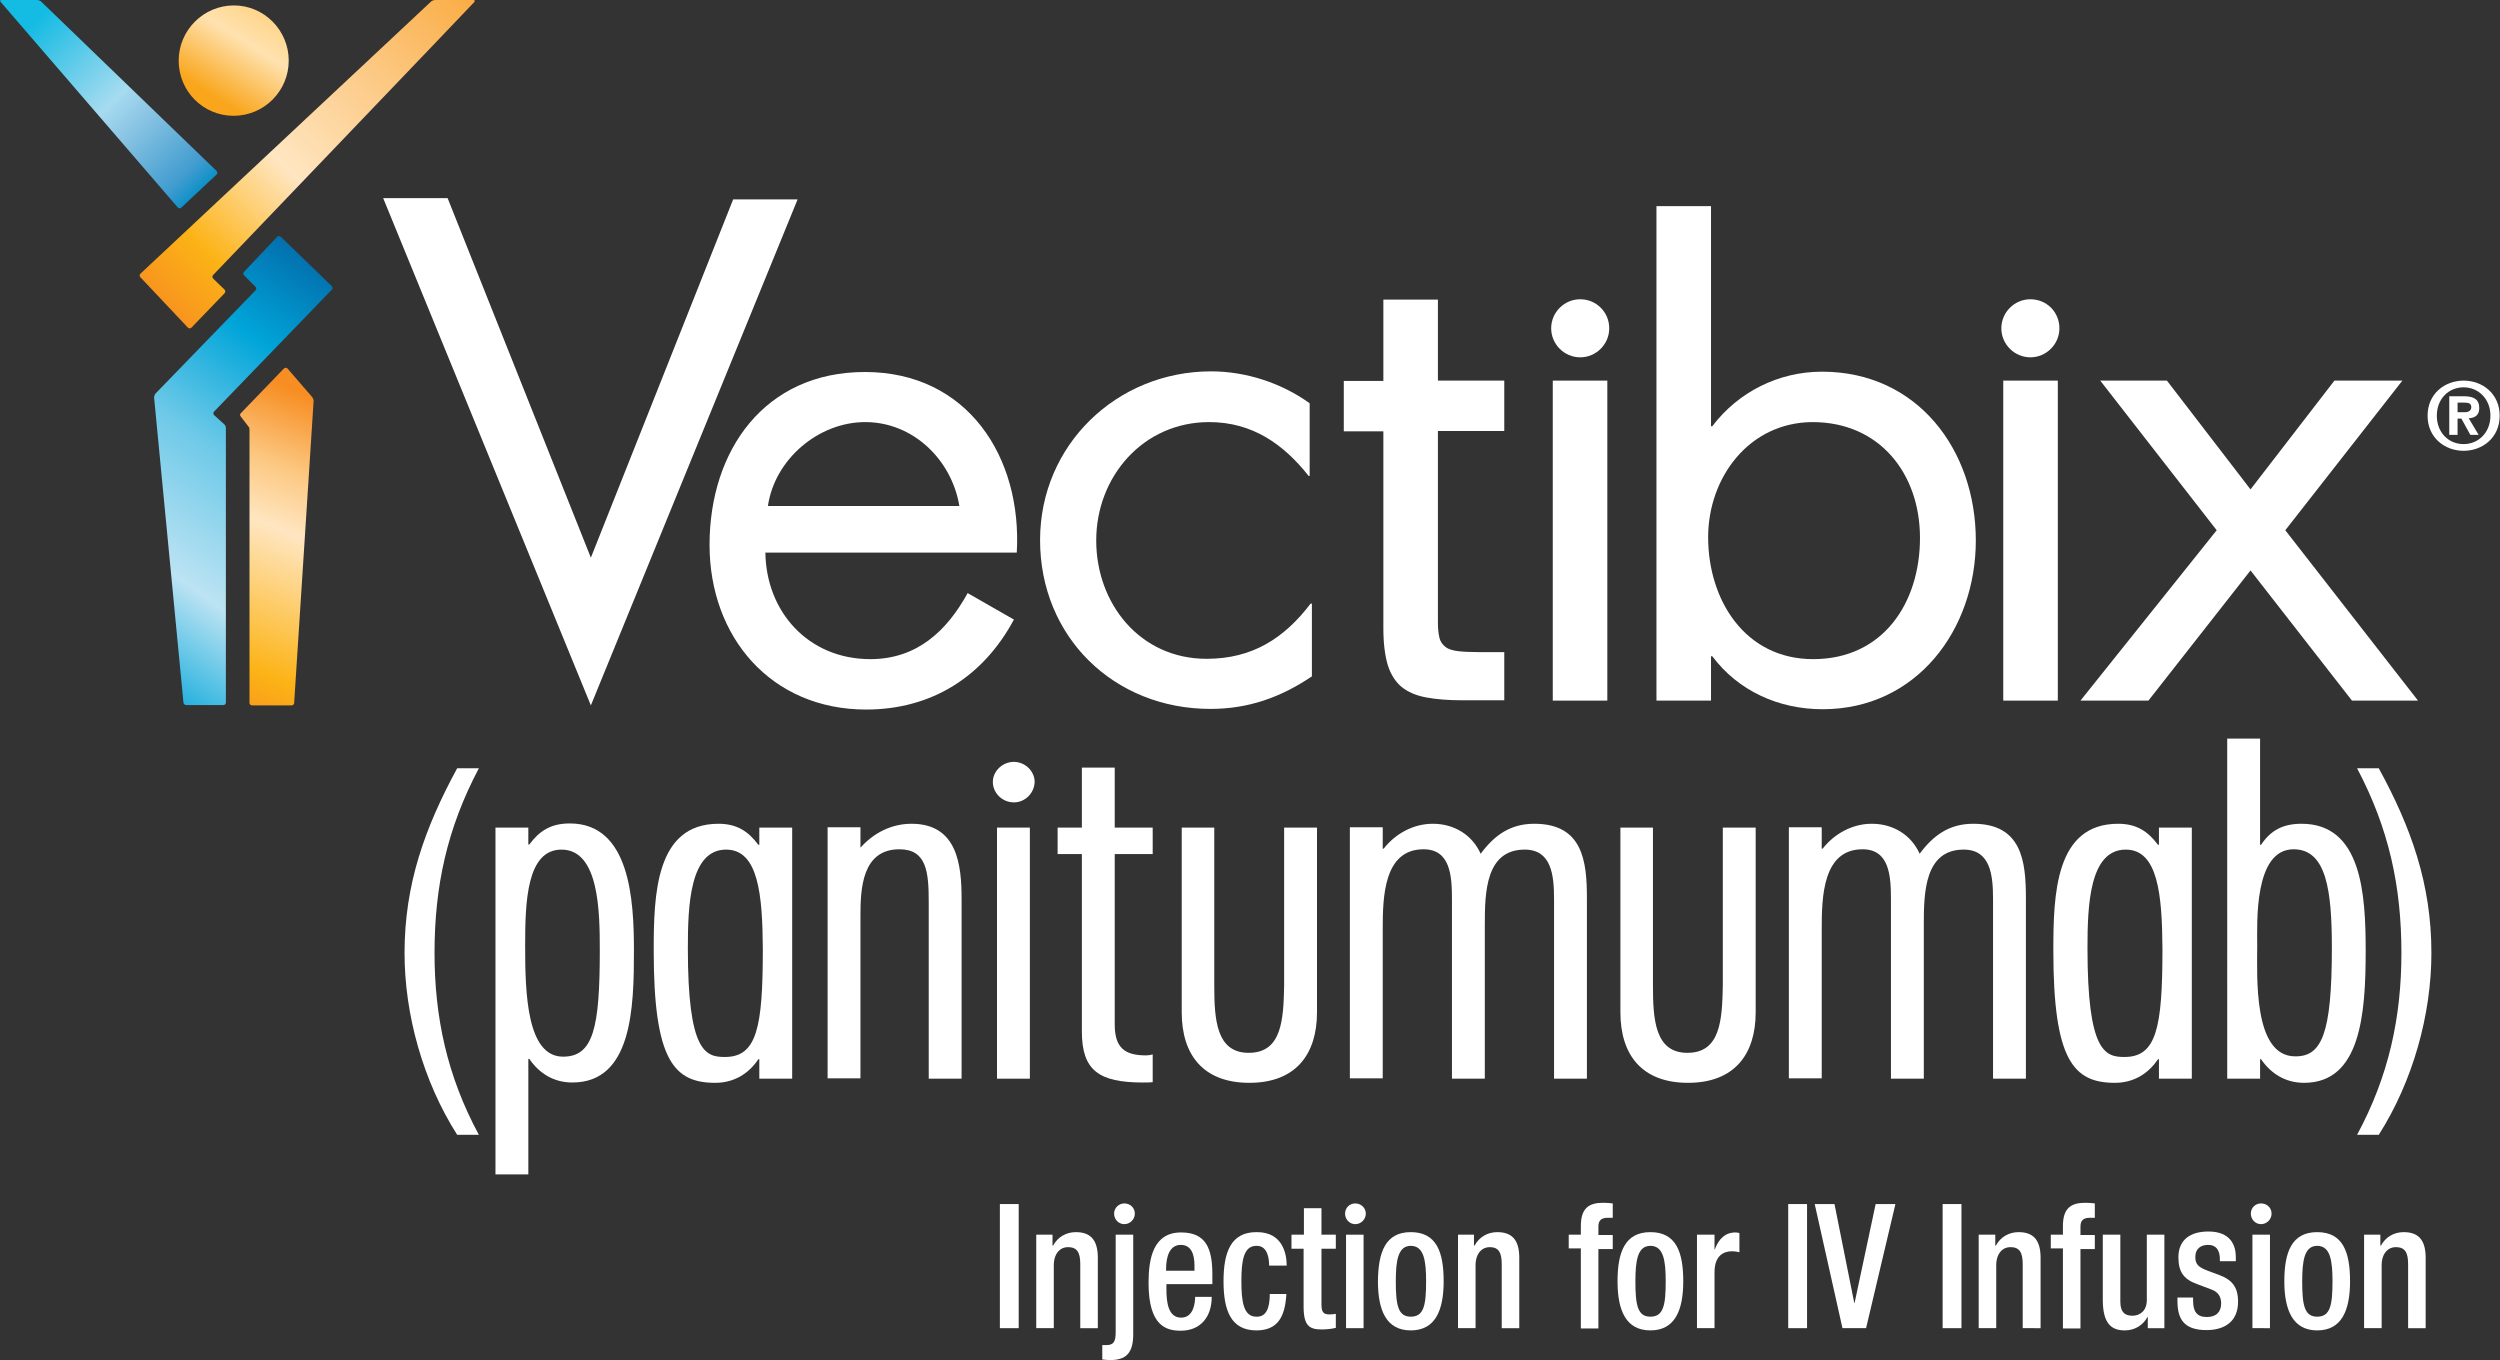 <?xml version="1.0" encoding="utf-8"?>
<!-- Generator: Adobe Illustrator 19.0.1, SVG Export Plug-In . SVG Version: 6.00 Build 0)  -->
<svg version="1.1" id="LOGO" xmlns="http://www.w3.org/2000/svg" xmlns:xlink="http://www.w3.org/1999/xlink" x="0px" y="0px"
	 viewBox="0 0 783.6 426.3" style="enable-background:new 0 0 783.6 426.3;" xml:space="preserve">
<rect x="0" y="0" width="783.6" height="426.3" fill="#333333" stroke="none"/>
<style type="text/css">
	.st0{fill:#FFFFFF;}
	.st1{fill:url(#SVGID_1_);}
	.st2{fill:url(#SVGID_2_);}
	.st3{fill:url(#SVGID_3_);}
	.st4{fill:url(#SVGID_4_);}
	.st5{fill:url(#SVGID_5_);}
</style>
<g>
	<g>
		<g>
			<path class="st0" d="M738.8,355.7c10-18.5,13.9-37,13.9-57c0-20.8-3.9-39-13.9-57.9h6.8c10.1,18.5,16.5,36.2,16.5,57.9
				c0,19.3-5.8,40.2-16.5,57H738.8z"/>
		</g>
		<g>
			<path class="st0" d="M143.3,355.7c-10.7-16.8-16.5-37.7-16.5-57c0-21.6,6.4-39.3,16.5-57.9h6.8c-10,18.9-13.9,37.1-13.9,57.9
				c0,20,3.9,38.5,13.9,57H143.3z"/>
		</g>
		<path class="st0" d="M165.6,264.7h0.3c3.2-4.3,6.8-6.6,12.7-6.6c18.8,0,20.1,23.8,20.1,39.8c0,17.8-0.5,41.4-19.3,41.4
			c-5.9,0-10.4-2.9-13.5-7.4h-0.3v36.2h-10.3V259.4h10.3V264.7z M188,297.9c0-12.1-0.2-31.6-12-31.6c-10.9,0-11.4,16.3-11.4,30.2
			c0,15.2,0.6,34.7,11.9,34.7C186,331.2,188,322.1,188,297.9z"/>
		<path class="st0" d="M248.3,338.1h-10.3V332h-0.3c-3,4.5-7.6,7.4-13.5,7.4c-13,0-19.3-7.1-19.3-41.4c0-17.7,0.6-39.8,20.3-39.8
			c5.7,0,9.3,2.3,12.5,6.6h0.3v-5.4h10.3V338.1z M227.6,266.3c-11.4,0-12,17.5-12,30.9c0,32.5,5.5,34.1,11.6,34.1
			c10,0,11.9-9.1,11.9-33.8C239,280.4,237.7,266.3,227.6,266.3z"/>
		<path class="st0" d="M269.7,265.7c4.1-4.6,9.7-7.5,16-7.5c14.4,0,15.7,12.9,15.7,23.6v56.3h-10.3v-55.3c0-9.4-0.6-16.6-9.2-16.6
			c-11.7,0-12.2,12.4-12.2,20.7v51.1h-10.3v-78.7h10.3V265.7z"/>
		<g>
			<path class="st0" d="M317.8,251.5c-3.6,0-6.6-2.9-6.6-6.4c0-3.4,3-6.3,6.6-6.3c3.5,0,6.5,2.9,6.5,6.3
				C324.2,248.6,321.3,251.5,317.8,251.5z"/>
			<rect x="312.5" y="259.4" class="st0" width="10.3" height="78.7"/>
		</g>
		<path class="st0" d="M380.6,259.4v49.4c0,10.7,0.6,21.2,10.8,21.2c10.4,0,10.9-10.4,11.1-21.2v-49.4h10.3v57.9
			c0,13.2-6.7,22.1-21.2,22.1c-14.4,0-21.2-8.7-21.2-22.1v-57.9H380.6z"/>
		<path class="st0" d="M433.4,266h0.3c3.6-4.6,9.2-7.8,15.4-7.8c6.6,0,12.3,3.4,15,9.4c4.3-5.8,9.3-9.4,16.8-9.4
			c15.2,0,16.5,11.7,16.5,23.3v56.6h-10.3v-56.3c0-7.5-0.8-15.5-9.2-15.5c-12.2,0-12.5,13.4-12.5,23.3v48.5h-10.3v-56.2
			c0-7.4-0.5-15.7-8.9-15.7c-12.5,0-12.8,15-12.8,25v46.8h-10.3v-78.7h10.3V266z"/>
		<path class="st0" d="M518.1,259.4v49.4c0,10.7,0.6,21.2,10.8,21.2c10.4,0,10.9-10.4,11.1-21.2v-49.4h10.3v57.9
			c0,13.2-6.7,22.1-21.2,22.1c-14.4,0-21.2-8.7-21.2-22.1v-57.9H518.1z"/>
		<path class="st0" d="M571,266h0.3c3.6-4.6,9.2-7.8,15.4-7.8c6.6,0,12.3,3.4,15,9.4c4.3-5.8,9.3-9.4,16.8-9.4
			c15.2,0,16.5,11.7,16.5,23.3v56.6h-10.3v-56.3c0-7.5-0.8-15.5-9.2-15.5c-12.2,0-12.5,13.4-12.5,23.3v48.5h-10.3v-56.2
			c0-7.4-0.5-15.7-8.9-15.7c-12.5,0-12.8,15-12.8,25v46.8h-10.3v-78.7H571V266z"/>
		<path class="st0" d="M687,338.1h-10.3V332h-0.3c-3,4.5-7.6,7.4-13.5,7.4c-13,0-19.3-7.1-19.3-41.4c0-17.7,0.6-39.8,20.3-39.8
			c5.7,0,9.3,2.3,12.5,6.6h0.3v-5.4H687V338.1z M666.3,266.3c-11.4,0-12,17.5-12,30.9c0,32.5,5.5,34.1,11.6,34.1
			c10,0,11.9-9.1,11.9-33.8C677.7,280.4,676.4,266.3,666.3,266.3z"/>
		<path class="st0" d="M698.1,231.5h10.3v33.3h0.3c3-4.5,6.8-6.6,12.7-6.6c18.8,0,20.1,21.9,20.1,39.8c0,19.9-1.6,41.4-19.3,41.4
			c-5.9,0-10.4-2.9-13.5-7.4h-0.3v6.1h-10.3V231.5z M730.9,297.1c0-18-1.7-30.9-12-30.9c-12.5,0-11.4,23.2-11.4,30.2
			c0,9.7-1.3,34.7,11.9,34.7C727.7,331.2,730.9,324.1,730.9,297.1z"/>
	</g>
	<g>
		<path class="st0" d="M359.2,330.8c-6.7,0-9.8-2.4-9.8-9.7v-53.4h11.9v-8.3h-11.9v-18.8h-10.3v18.8h-7.6v8.3h7.6v55.6
			c0,12.2,5.3,16,19.2,16c1.1,0,2.1,0,3-0.1v-8.7C360.6,330.7,359.9,330.8,359.2,330.8z"/>
	</g>
</g>
<path class="st0" d="M185.2,174.8l44.6-112.3H250l-64.8,158.6l-65.1-159h20.2L185.2,174.8z"/>
<path class="st0" d="M239.9,173.1c0.2,18.6,13.4,33.5,32.9,33.5c14.5,0,23.9-8.7,30.5-20.7l14.5,8.3c-9.6,17.9-25.8,28.2-46.3,28.2
	c-29.9,0-49.1-22.8-49.1-51.6c0-29.7,17.3-54.2,48.7-54.2c32.2,0,49.3,26.7,47.6,56.6H239.9z M300.7,158.6
	c-2.4-14.5-14.5-26.3-29.5-26.3c-14.7,0-28.4,11.7-30.5,26.3H300.7z"/>
<path class="st0" d="M410.6,149.2h-0.4c-7.9-10-17.7-16.9-31.2-16.9c-20.7,0-35.4,17.1-35.4,37.1c0,19.8,13.7,37.1,34.6,37.1
	c14.3,0,24.3-6.4,32.6-17.3h0.4v22.8c-9.8,6.6-19.9,10.2-31.8,10.2c-30.3,0-53.4-22.6-53.4-52.9c0-29.9,24.1-52.9,53.6-52.9
	c10.9,0,22,3.6,30.9,10V149.2z"/>
<path class="st0" d="M519.2,64.6h17.1v69h0.4c8.1-10.7,20.7-17.1,34.4-17.1c29.9,0,48.2,24.5,48.2,52.9c0,28-18.6,52.9-48,52.9
	c-13.9,0-26.5-5.8-34.6-16.6h-0.4v13.9h-17.1V64.6z M535.4,168.4c0,19.6,11.5,38.2,32.9,38.2c22,0,33.5-17.7,33.5-38
	c0-20.1-12.6-36.3-33.7-36.3C548.2,132.4,535.4,149.7,535.4,168.4z"/>
<path class="st0" d="M658.3,119.3h20.9l26.2,34.1l26.3-34.1h21.3l-36.7,46.9l41.6,53.4h-20.7l-31.8-40.8l-32,40.8h-21.3l42.7-53.4
	L658.3,119.3z"/>
<g>
	<path class="st0" d="M433.6,196.6v-61.4h-12.4v-15.8h12.4V93.9h17.1v25.4h20.8v15.8h-20.8v60.1h0c0,2,0.2,3.6,0.5,4.8
		c0.3,1.2,1,2.1,1.9,2.8c0.9,0.7,2.3,1.1,3.9,1.3c1.7,0.2,3.9,0.3,6.6,0.3h7.9v15.1h-13.1c-4.4,0-8.2-0.3-11.4-0.9
		c-3.2-0.6-5.7-1.7-7.7-3.3c-1.9-1.6-3.4-3.9-4.3-6.8c-0.9-3-1.4-6.8-1.4-11.7"/>
</g>
<g>
	<rect x="486.7" y="119.3" class="st0" width="17.1" height="100.3"/>
</g>
<g>
	<rect x="627.9" y="119.3" class="st0" width="17.1" height="100.3"/>
</g>
<path class="st0" d="M504.4,102.9c0,5-4.1,9.1-9.1,9.1c-5,0-9.1-4.1-9.1-9.1c0-5,4.1-9.1,9.1-9.1C500.3,93.8,504.4,97.8,504.4,102.9
	z"/>
<path class="st0" d="M645.5,102.9c0,5-4.1,9.1-9.1,9.1c-5,0-9.1-4.1-9.1-9.1c0-5,4.1-9.1,9.1-9.1C641.5,93.8,645.5,97.8,645.5,102.9
	z"/>
<g>
	<linearGradient id="SVGID_1_" gradientUnits="userSpaceOnUse" x1="116.125" y1="91.404" x2="21.003" y2="227.369">
		<stop  offset="0" style="stop-color:#036CAB"/>
		<stop  offset="0.197" style="stop-color:#00A5D9"/>
		<stop  offset="0.41" style="stop-color:#6DC9E8"/>
		<stop  offset="0.652" style="stop-color:#BCE3F3"/>
		<stop  offset="0.753" style="stop-color:#6DC9E8"/>
		<stop  offset="0.888" style="stop-color:#00A5D9"/>
		<stop  offset="1" style="stop-color:#036CAB"/>
	</linearGradient>
	<path class="st1" d="M70.8,134.3c0-0.6-0.1-0.9-0.5-1.3l-3.2-2.9c-0.3-0.3-0.3-0.8,0-1.1L104,90.8c0.3-0.3,0.3-0.8,0-1.1L88,74.2
		c-0.3-0.3-0.8-0.3-1.1,0l-10.4,11c-0.3,0.3-0.3,0.8,0,1.1l3.6,3.6c0.3,0.3,0.3,0.8,0,1.1l-31.3,32.3c-0.3,0.3-0.5,0.9-0.5,1.3
		l9.2,95.6c0,0.4,0.4,0.8,0.9,0.8h11.6c0.4,0,0.8-0.3,0.8-0.8V134.3z"/>
	<linearGradient id="SVGID_2_" gradientUnits="userSpaceOnUse" x1="150.893" y1="-6.278" x2="48.767" y2="97.461">
		<stop  offset="0" style="stop-color:#FAA83A"/>
		<stop  offset="0.298" style="stop-color:#FCC882"/>
		<stop  offset="0.584" style="stop-color:#FFE6C1"/>
		<stop  offset="0.832" style="stop-color:#FCB316"/>
		<stop  offset="1" style="stop-color:#F78F20"/>
	</linearGradient>
	<path class="st2" d="M148.4,0h-12c-0.4,0-1,0.2-1.3,0.5L44,85.8c-0.3,0.3-0.3,0.8,0,1.1l14.9,15.8c0.3,0.3,0.8,0.3,1.1,0l10.4-10.8
		c0.3-0.3,0.3-0.8,0-1.1l-3.6-3.5c-0.3-0.3-0.3-0.8,0-1.1c0,0,81.8-85.4,81.9-85.6C148.9,0.3,148.8,0,148.4,0z"/>
	<linearGradient id="SVGID_3_" gradientUnits="userSpaceOnUse" x1="107.365" y1="116.542" x2="63.725" y2="224.833">
		<stop  offset="9.550560e-002" style="stop-color:#F78E23"/>
		<stop  offset="0.298" style="stop-color:#FCC882"/>
		<stop  offset="0.455" style="stop-color:#FFE6C1"/>
		<stop  offset="0.832" style="stop-color:#FCB316"/>
		<stop  offset="1" style="stop-color:#F78F20"/>
	</linearGradient>
	<path class="st3" d="M75.5,129.5c-0.4,0.4-0.3,0.7,0,1.1l2.3,3c0.3,0.3,0.4,0.6,0.4,1.1l0,85.6c0,0.4,0.3,0.8,0.8,0.8h12.4
		c0.4,0,0.8-0.3,0.8-0.8l6.1-94.6c0-0.4-0.2-1-0.5-1.3l-7.7-8.9c-0.3-0.3-0.8-0.3-1.1,0L75.5,129.5z"/>
	<linearGradient id="SVGID_4_" gradientUnits="userSpaceOnUse" x1="66.452" y1="29.863" x2="88.219" y2="-4.803">
		<stop  offset="0" style="stop-color:#F9A61C"/>
		<stop  offset="0.483" style="stop-color:#FFE2B0"/>
		<stop  offset="1" style="stop-color:#FEC763"/>
	</linearGradient>
	<path class="st4" d="M90.5,19c0,9.5-7.7,17.3-17.3,17.3C63.7,36.3,56,28.6,56,19c0-9.5,7.8-17.3,17.3-17.3
		C82.8,1.7,90.5,9.5,90.5,19z"/>
	<linearGradient id="SVGID_5_" gradientUnits="userSpaceOnUse" x1="-0.813" y1="-4.902" x2="63.122" y2="60.658">
		<stop  offset="0.18" style="stop-color:#14BBE3"/>
		<stop  offset="0.562" style="stop-color:#A6DBF0"/>
		<stop  offset="0.674" style="stop-color:#8BC5E4"/>
		<stop  offset="0.916" style="stop-color:#419CCF"/>
		<stop  offset="1" style="stop-color:#068FC7"/>
	</linearGradient>
	<path class="st5" d="M0.2,0.6C-0.1,0.3,0,0,0.4,0h11.2c0.4,0,1,0.2,1.3,0.5l55,53.1c0.3,0.3,0.3,0.8,0,1.1L56.8,65.1
		c-0.3,0.3-0.8,0.3-1.1-0.1L0.2,0.6z"/>
</g>
<g>
	<path class="st0" d="M760.9,130.3c0-6.9,5.4-11,11.3-11c5.9,0,11.3,4.1,11.3,11c0,6.9-5.4,11-11.3,11
		C766.3,141.3,760.9,137.2,760.9,130.3z M772.2,121.4c-4.7,0-8.4,3.6-8.4,8.9c0,5.3,3.7,8.9,8.4,8.9c4.6,0,8.4-3.6,8.4-8.9
		C780.6,125,776.8,121.4,772.2,121.4z M770.3,136.3h-2.6v-12.1h4.5c3.1,0,4.9,0.9,4.9,3.7c0,2.2-1.3,3.1-3.3,3.2l3.1,5.2h-2.6
		l-2.8-5.1h-1.2V136.3z M770.3,129.2h2.3c1.4,0,2-0.7,2-1.6c0-1.1-0.8-1.4-2.1-1.4h-2.2V129.2z"/>
</g>
<g>
	<path class="st0" d="M313.4,377.4h5.9v38.9h-5.9V377.4z"/>
	<path class="st0" d="M324.7,387h5.2v3.4h0.2c1.4-2.6,4-4.2,7.1-4.2c4.2,0,6.9,2,6.9,8v22.1h-5.5v-20.1c0-3.8-1.1-5.3-3.9-5.3
		c-2.3,0-4.4,1.9-4.4,5.7v19.7h-5.5V387z"/>
	<path class="st0" d="M355.2,387v31.2c0,6.1-2.4,8.1-7.3,8.1c-0.8,0-1.6-0.1-2.4-0.2v-4.5h1.3c2.1,0,2.9-0.9,2.9-4V387H355.2z"/>
	<path class="st0" d="M365.6,402.4v1.7c0,3.9,0.5,8.9,4.6,8.9c4,0,4.4-4.8,4.4-6.5h5.2c0,6.5-3.7,10.6-9.7,10.6
		c-4.5,0-10.1-1.4-10.1-15c0-7.7,1.5-15.8,10.2-15.8c7.7,0,9.8,4.9,9.8,13.1v3.1H365.6z M374.4,398.3v-1.6c0-3.7-1.1-6.5-4.3-6.5
		c-3.5,0-4.6,3.7-4.6,7.5v0.6H374.4z"/>
	<path class="st0" d="M403.2,405.6c-0.4,7-2.6,11.4-9.4,11.4c-8,0-10.3-6.3-10.3-15.4c0-9.1,2.3-15.4,10.3-15.4
		c8.3-0.1,9.5,6.9,9.5,10.5h-5.5c0-2.7-0.7-6.3-4-6.2c-4,0-4.7,4.6-4.7,11.1c0,6.5,0.7,11.1,4.7,11.1c3.1,0.1,4.2-2.7,4.2-7.1H403.2
		z"/>
	<path class="st0" d="M404.9,387h3.8v-8.3h5.5v8.3h4.5v4.4h-4.5v17.5c0,2.3,0.6,3.1,2.5,3.1c0.8,0,1.5-0.1,2-0.2v4.4
		c-1.2,0.3-2.7,0.5-4.5,0.5c-3.7,0-5.6-1.1-5.6-7.1v-18.2h-3.8V387z"/>
	<path class="st0" d="M421.9,387h5.5v29.3h-5.5V387z"/>
	<path class="st0" d="M442.2,386.2c8.1,0,10.3,6.3,10.3,15.4c0,9.1-2.6,15.4-10.3,15.4c-7.7,0-10.3-6.3-10.3-15.4
		C432,392.5,434.2,386.2,442.2,386.2z M442.2,412.7c4.1,0,4.8-3.6,4.8-11.1c0-6.5-0.7-11.1-4.8-11.1c-4,0-4.7,4.6-4.7,11.1
		C437.5,409.1,438.2,412.7,442.2,412.7z"/>
	<path class="st0" d="M456.8,387h5.2v3.4h0.2c1.4-2.6,4-4.2,7.1-4.2c4.2,0,6.9,2,6.9,8v22.1h-5.5v-20.1c0-3.8-1.1-5.3-3.8-5.3
		c-2.3,0-4.4,1.9-4.4,5.7v19.7h-5.5V387z"/>
	<path class="st0" d="M495.5,391.3h-3.8V387h3.8v-2.7c0-5.6,2.5-7.3,7-7.3c1.2,0,2.2,0.1,3,0.2v4.5H504c-2.1,0-3,0.8-3,2.8v2.6h4.5
		v4.4h-4.5v24.9h-5.5V391.3z"/>
	<path class="st0" d="M517.3,386.2c8.1,0,10.3,6.3,10.3,15.4c0,9.1-2.6,15.4-10.3,15.4c-7.7,0-10.3-6.3-10.3-15.4
		C507,392.5,509.3,386.2,517.3,386.2z M517.3,412.7c4.1,0,4.8-3.6,4.8-11.1c0-6.5-0.7-11.1-4.8-11.1c-4,0-4.7,4.6-4.7,11.1
		C512.6,409.1,513.3,412.7,517.3,412.7z"/>
	<path class="st0" d="M531.9,387h5.5v4.6h0.1c1.2-3.3,3.3-5.3,6.4-5.3c0.6,0,1,0.1,1.3,0.2v6c-0.4-0.1-1.4-0.3-2.3-0.3
		c-2.5,0-5.5,1.2-5.5,6.6v17.5h-5.5V387z"/>
	<path class="st0" d="M560.5,377.4h5.9v38.9h-5.9V377.4z"/>
	<path class="st0" d="M568.8,377.4h6.2l6.2,31h0.1l6.6-31h6.2l-9.2,38.9h-7.4L568.8,377.4z"/>
	<path class="st0" d="M608.9,377.4h5.9v38.9h-5.9V377.4z"/>
	<path class="st0" d="M620.2,387h5.2v3.4h0.2c1.4-2.6,4-4.2,7.1-4.2c4.2,0,6.9,2,6.9,8v22.1H634v-20.1c0-3.8-1.1-5.3-3.9-5.3
		c-2.3,0-4.4,1.9-4.4,5.7v19.7h-5.5V387z"/>
	<path class="st0" d="M646.6,391.3h-3.8V387h3.8v-2.7c0-5.6,2.5-7.3,7-7.3c1.2,0,2.2,0.1,3,0.2v4.5h-1.5c-2.1,0-3,0.8-3,2.8v2.6h4.5
		v4.4h-4.5v24.9h-5.5V391.3z"/>
	<path class="st0" d="M673.3,412.8h-0.2c-1.4,2.6-4,4.2-7.1,4.2c-4.1,0-6.9-2-6.9-9.6V387h5.5v21c0,3.3,1.4,4.4,3.8,4.4
		c2.4,0,4.5-1.6,4.5-4.9V387h5.5v29.3h-5.2V412.8z"/>
	<path class="st0" d="M695.8,395.5v-0.8c0-2.3-0.8-4.5-3.7-4.5c-2.2,0-4,1.1-4,3.8c0,2.3,1,3.2,3.9,4.3l3.5,1.3c4.1,1.5,6,3.8,6,8.4
		c0,6.3-4.3,8.9-9.9,8.9c-7,0-9.1-3.4-9.1-9.1v-1.1h4.9v0.9c0,3.4,1.1,5.2,4.3,5.2c3,0,4.5-1.6,4.5-4.3c0-2.2-1.1-3.6-3-4.3
		l-4.5-1.7c-4.2-1.5-5.9-3.8-5.9-8.4c0-5.5,3.7-8.1,9.4-8.1c7,0,8.6,4.4,8.6,8v1.3H695.8z"/>
	<path class="st0" d="M706,387h5.5v29.3H706V387z"/>
	<path class="st0" d="M726.3,386.2c8.1,0,10.3,6.3,10.3,15.4c0,9.1-2.6,15.4-10.3,15.4c-7.6,0-10.3-6.3-10.3-15.4
		C716,392.5,718.3,386.2,726.3,386.2z M726.3,412.7c4.1,0,4.8-3.6,4.8-11.1c0-6.5-0.7-11.1-4.8-11.1c-4,0-4.7,4.6-4.7,11.1
		C721.6,409.1,722.3,412.7,726.3,412.7z"/>
	<path class="st0" d="M740.9,387h5.2v3.4h0.2c1.4-2.6,4-4.2,7.1-4.2c4.2,0,6.9,2,6.9,8v22.1h-5.5v-20.1c0-3.8-1.1-5.3-3.9-5.3
		c-2.3,0-4.4,1.9-4.4,5.7v19.7h-5.5V387z"/>
</g>
<g>
	<path class="st0" d="M355.7,380.4c0,1.8-1.5,3.3-3.3,3.3c-1.8,0-3.2-1.5-3.2-3.3c0-1.8,1.5-3.2,3.2-3.2
		C354.3,377.2,355.7,378.6,355.7,380.4z"/>
</g>
<path class="st0" d="M428.1,380.4c0,1.8-1.5,3.3-3.3,3.3c-1.8,0-3.2-1.5-3.2-3.3c0-1.8,1.4-3.2,3.2-3.2
	C426.6,377.2,428.1,378.6,428.1,380.4z"/>
<path class="st0" d="M712,380.4c0,1.8-1.5,3.3-3.3,3.3c-1.8,0-3.2-1.5-3.2-3.3c0-1.8,1.4-3.2,3.2-3.2
	C710.6,377.2,712,378.6,712,380.4z"/>
</svg>
